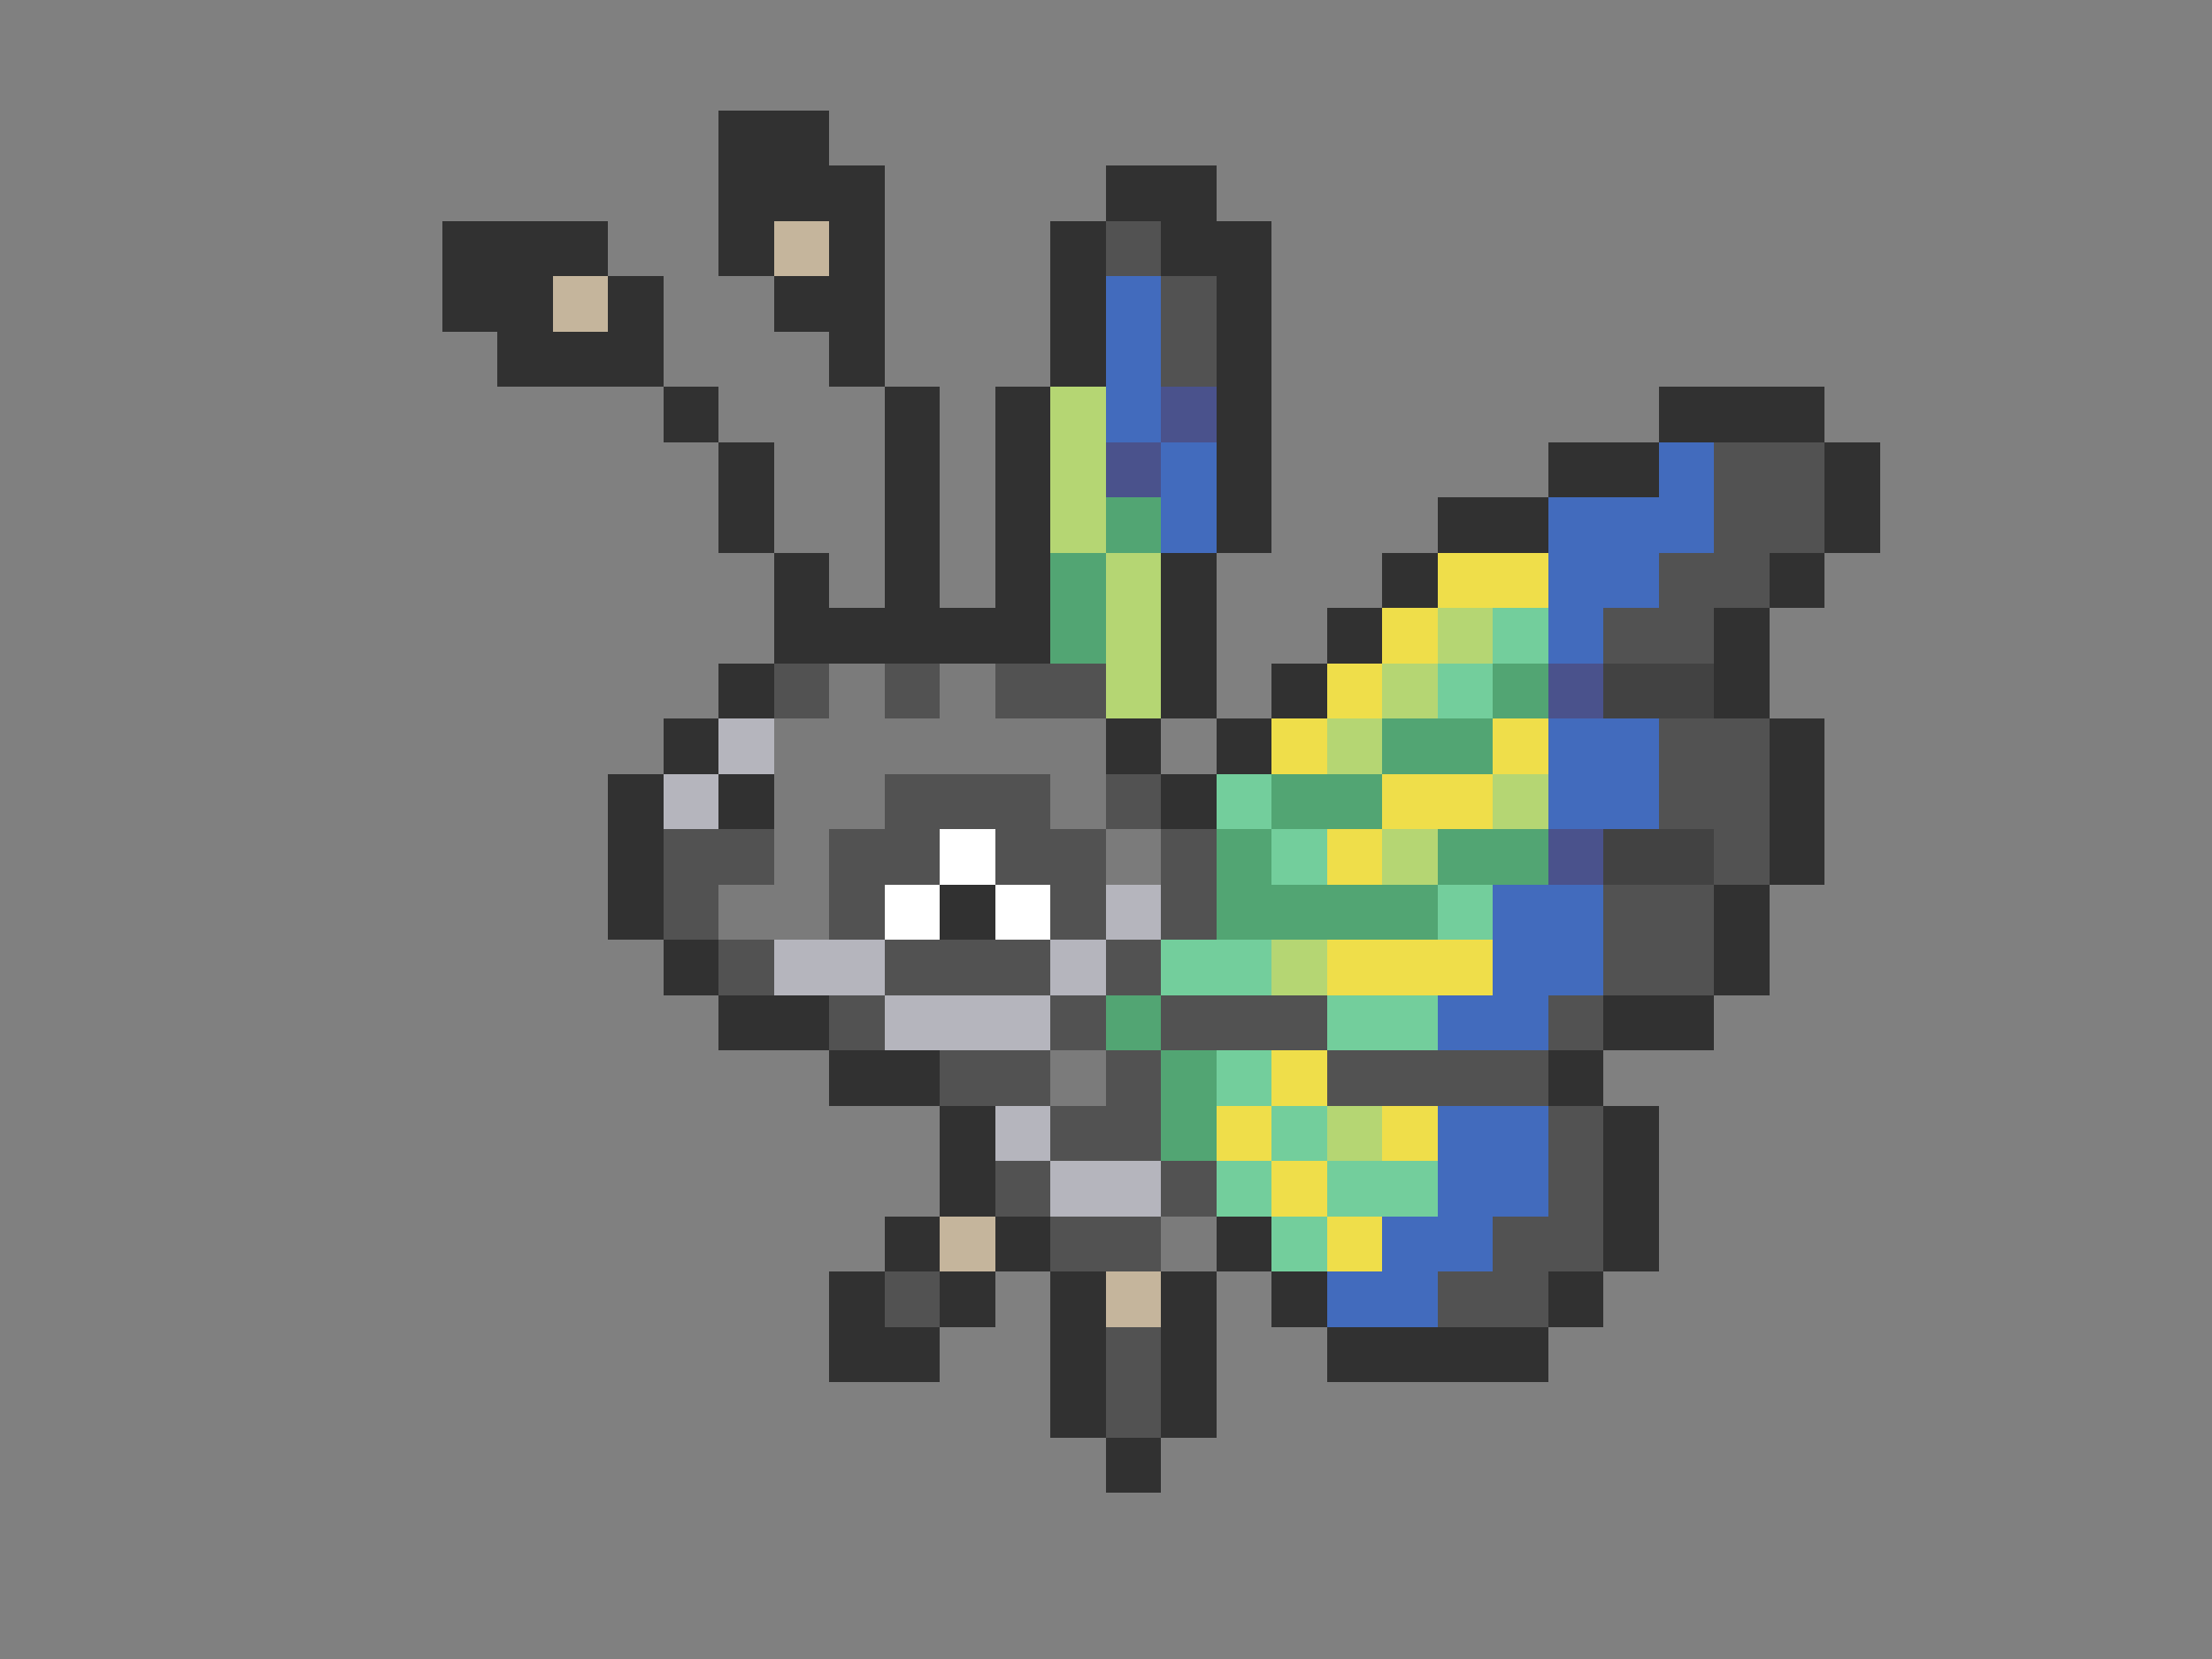 <svg xmlns="http://www.w3.org/2000/svg" viewBox="0 -0.5 40 30" shape-rendering="crispEdges">
<rect x="0" y="-0.5" width="40" height="30" fill="#808080" stroke="none"/>
<path stroke="#313131" d="M13 2h2M13 3h3M20 3h2M8 4h3M13 4h1M15 4h1M19 4h1M21 4h2M8 5h2M11 5h1M14 5h2M19 5h1M22 5h1M9 6h3M15 6h1M19 6h1M22 6h1M12 7h1M16 7h1M18 7h1M22 7h1M30 7h3M13 8h1M16 8h1M18 8h1M22 8h1M28 8h2M33 8h1M13 9h1M16 9h1M18 9h1M22 9h1M26 9h2M33 9h1M14 10h1M16 10h1M18 10h1M21 10h1M25 10h1M32 10h1M14 11h5M21 11h1M24 11h1M31 11h1M13 12h1M21 12h1M23 12h1M31 12h1M12 13h1M20 13h1M22 13h1M32 13h1M11 14h1M13 14h1M21 14h1M32 14h1M11 15h1M32 15h1M11 16h1M17 16h1M31 16h1M12 17h1M31 17h1M13 18h2M29 18h2M15 19h2M28 19h1M17 20h1M29 20h1M17 21h1M29 21h1M16 22h1M18 22h1M22 22h1M29 22h1M15 23h1M17 23h1M19 23h1M21 23h1M23 23h1M28 23h1M15 24h2M19 24h1M21 24h1M24 24h4M19 25h1M21 25h1M20 26h1" />
<path stroke="#c5b59c" d="M14 4h1M10 5h1M17 22h1M20 23h1" />
<path stroke="#525252" d="M20 4h1M21 5h1M21 6h1M31 8h2M31 9h2M30 10h2M29 11h2M14 12h1M16 12h1M18 12h2M30 13h2M16 14h3M20 14h1M30 14h2M12 15h2M15 15h2M18 15h2M21 15h1M31 15h1M12 16h1M15 16h1M19 16h1M21 16h1M29 16h2M13 17h1M16 17h3M20 17h1M29 17h2M15 18h1M19 18h1M21 18h3M28 18h1M17 19h2M20 19h1M24 19h4M19 20h2M28 20h1M18 21h1M21 21h1M28 21h1M19 22h2M27 22h2M16 23h1M26 23h2M20 24h1M20 25h1" />
<path stroke="#426bbd" d="M20 5h1M20 6h1M20 7h1M21 8h1M30 8h1M21 9h1M28 9h3M28 10h2M28 11h1M28 13h2M28 14h2M27 16h2M27 17h2M26 18h2M26 20h2M26 21h2M25 22h2M24 23h2" />
<path stroke="#b5d673" d="M19 7h1M19 8h1M19 9h1M20 10h1M20 11h1M26 11h1M20 12h1M25 12h1M24 13h1M27 14h1M25 15h1M23 17h1M24 20h1" />
<path stroke="#4a528c" d="M21 7h1M20 8h1M28 12h1M28 15h1" />
<path stroke="#52a573" d="M20 9h1M19 10h1M19 11h1M27 12h1M25 13h2M23 14h2M22 15h1M26 15h2M22 16h4M20 18h1M21 19h1M21 20h1" />
<path stroke="#efde4a" d="M26 10h2M25 11h1M24 12h1M23 13h1M27 13h1M25 14h2M24 15h1M24 17h3M23 19h1M22 20h1M25 20h1M23 21h1M24 22h1" />
<path stroke="#73ce9c" d="M27 11h1M26 12h1M22 14h1M23 15h1M26 16h1M21 17h2M24 18h2M22 19h1M23 20h1M22 21h1M24 21h2M23 22h1" />
<path stroke="#7b7b7b" d="M15 12h1M17 12h1M14 13h6M14 14h2M19 14h1M14 15h1M20 15h1M13 16h2M19 19h1M21 22h1" />
<path stroke="#424242" d="M29 12h2M29 15h2" />
<path stroke="#b5b5bd" d="M13 13h1M12 14h1M20 16h1M14 17h2M19 17h1M16 18h3M18 20h1M19 21h2" />
<path stroke="#ffffff" d="M17 15h1M16 16h1M18 16h1" />
</svg>